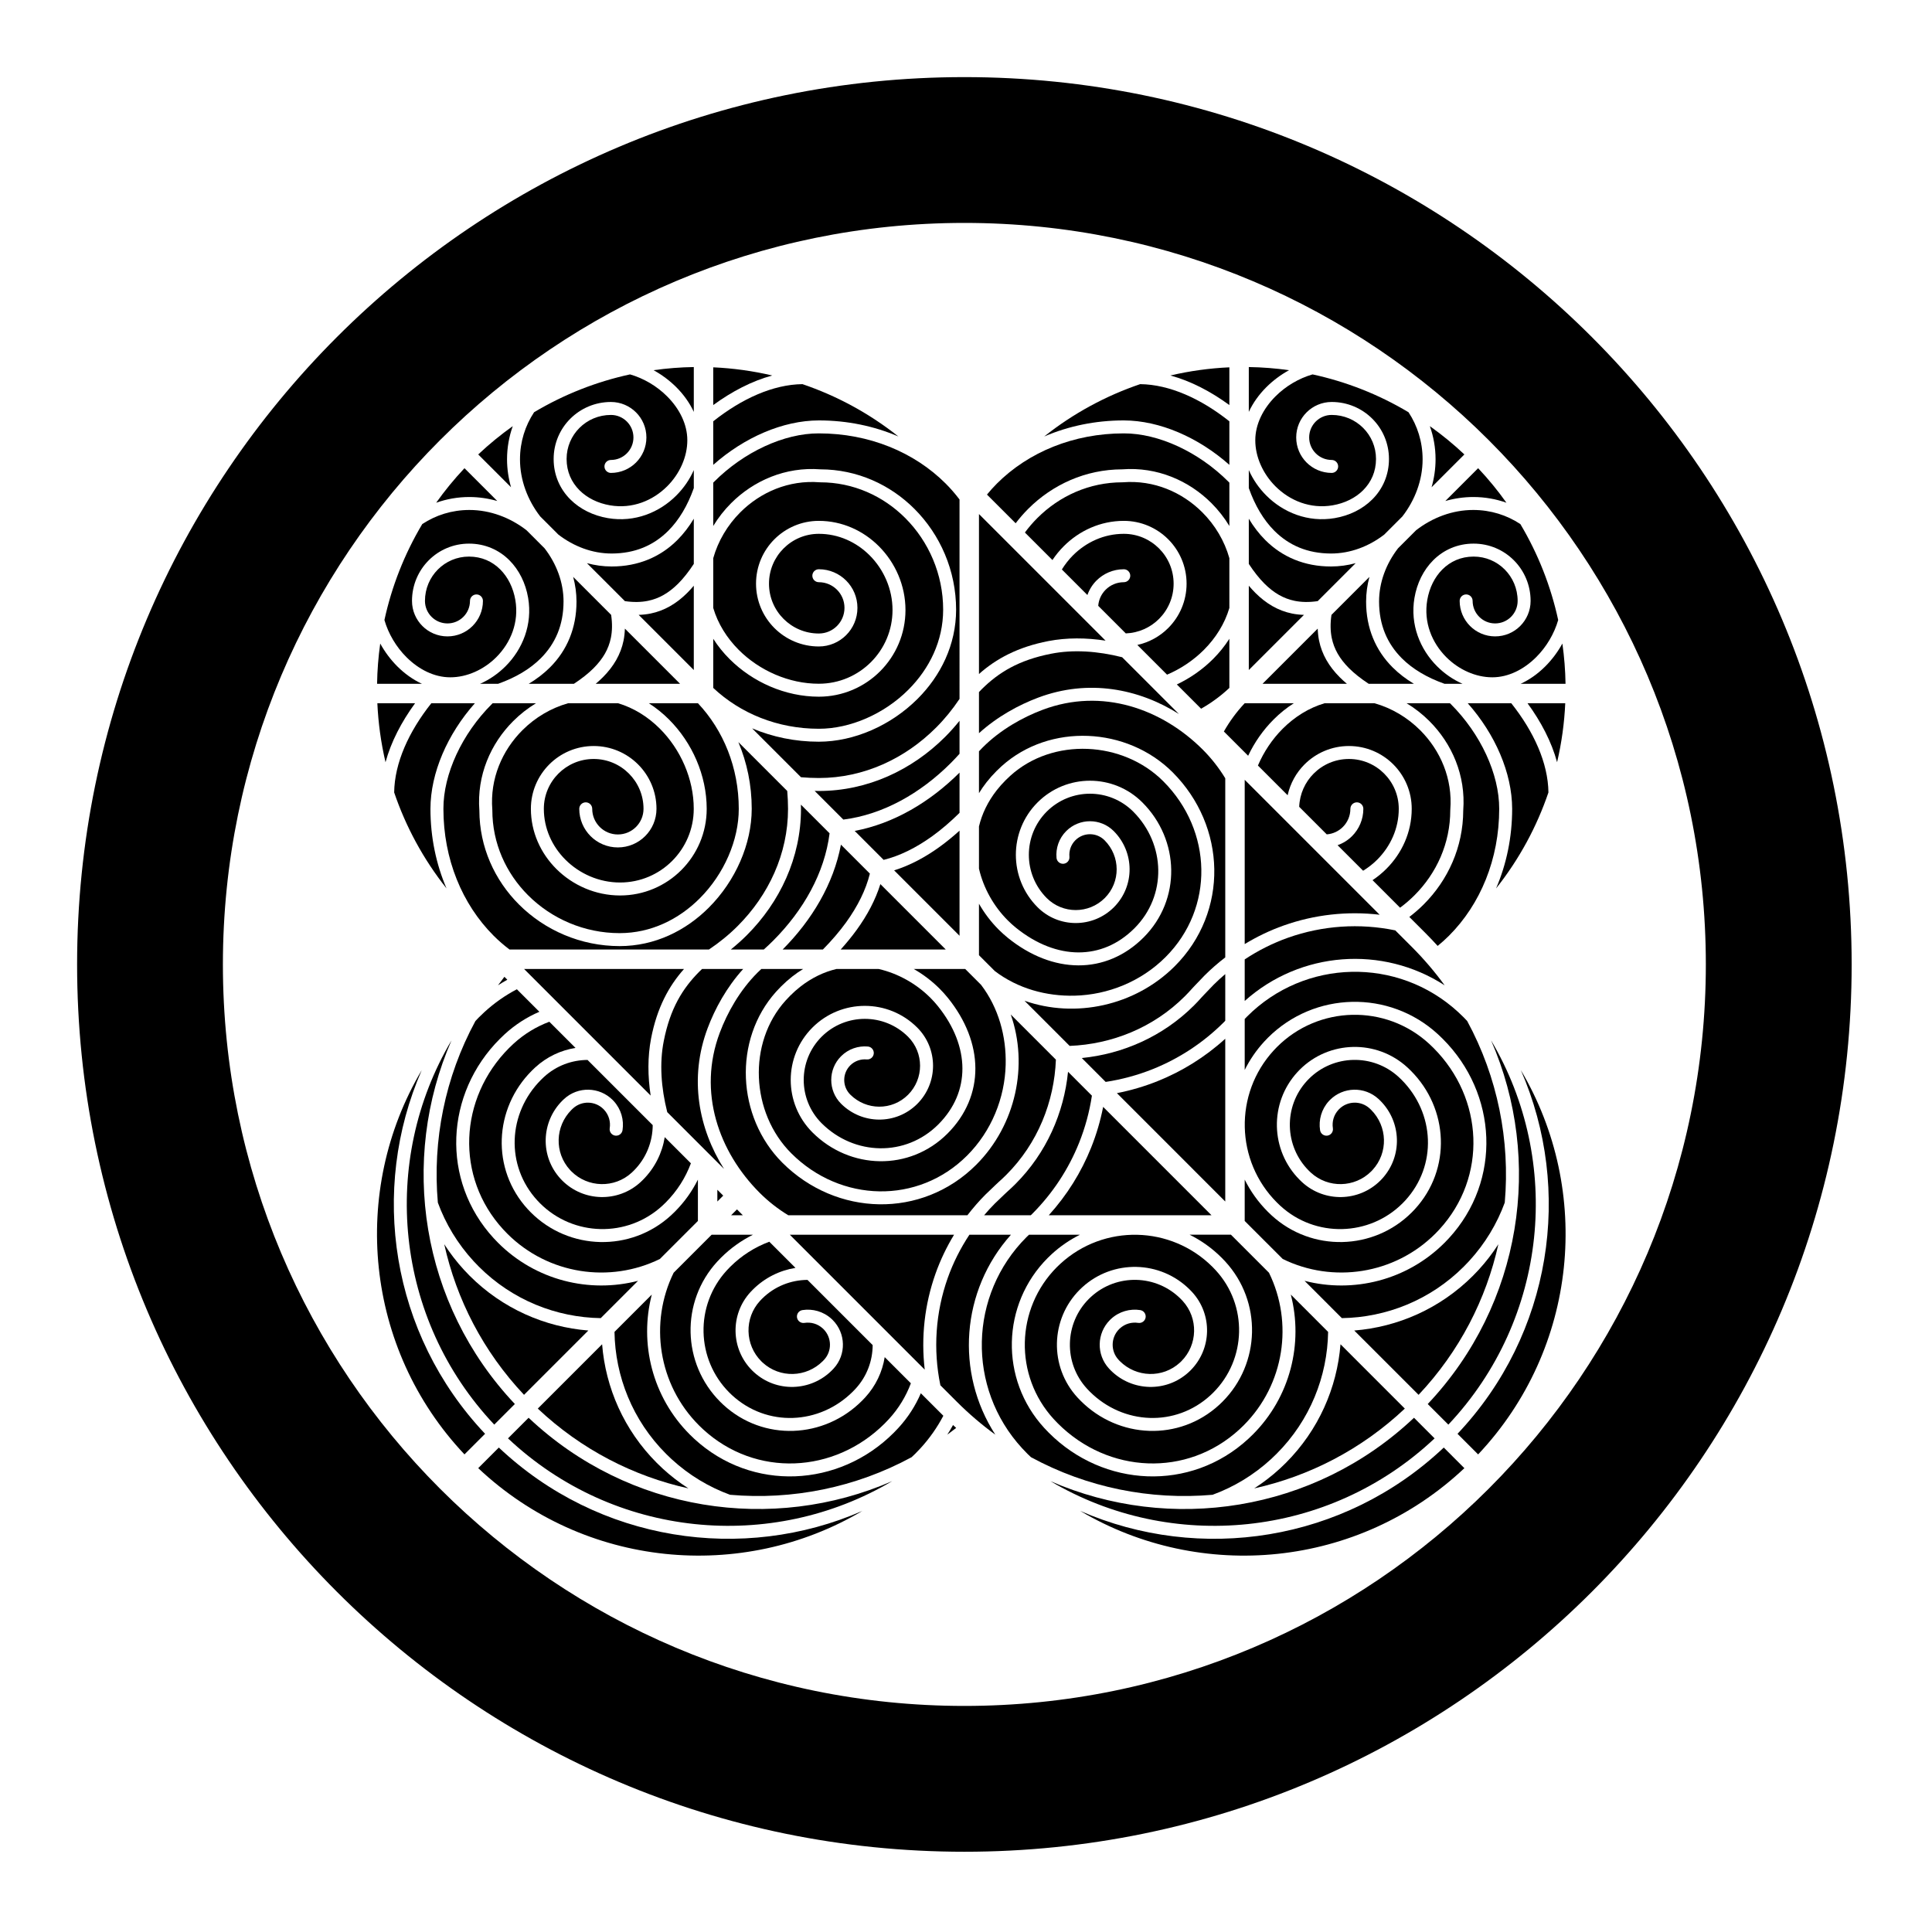 <?xml version="1.0" encoding="UTF-8" standalone="no"?>
<!-- Created with Inkscape (http://www.inkscape.org/) -->

<svg
   version="1.1"
   id="svg163"
   width="795.035"
   height="793.701"
   viewBox="0 0 795.035 793.701"
   sodipodi:docname="asano-takanoha.svg"
   inkscape:version="1.2 (dc2aeda, 2022-05-15)"
   xmlns:inkscape="http://www.inkscape.org/namespaces/inkscape"
   xmlns:sodipodi="http://sodipodi.sourceforge.net/DTD/sodipodi-0.dtd"
   xmlns="http://www.w3.org/2000/svg"
   xmlns:svg="http://www.w3.org/2000/svg">
  <defs
     id="defs95" />
  <sodipodi:namedview
     id="namedview165"
     pagecolor="#ffffff"
     bordercolor="#000000"
     borderopacity="0.25"
     inkscape:showpageshadow="2"
     inkscape:pageopacity="0.0"
     inkscape:pagecheckerboard="0"
     inkscape:deskcolor="#d1d1d1"
     showgrid="false"
     inkscape:zoom="0.29734106"
     inkscape:cx="-827.33276"
     inkscape:cy="396.85067"
     inkscape:window-width="1419"
     inkscape:window-height="456"
     inkscape:window-x="0"
     inkscape:window-y="25"
     inkscape:window-maximized="0"
     inkscape:current-layer="svg163">
    <inkscape:page
       x="0"
       y="0"
       id="page169"
       width="795.035"
       height="793.701" />
  </sodipodi:namedview>
  <path
     d="M 396.847,701.972 C 228.333,701.972 91.724,565.363 91.724,396.85 91.724,228.335 228.333,91.727 396.847,91.727 c 168.514,0 305.122,136.608 305.122,305.123 0,168.513 -136.608,305.122 -305.122,305.122 M 396.85,31.731 c -201.65,0 -365.122,163.47 -365.122,365.123 0,201.649 163.472,365.121 365.122,365.121 201.65,0 365.121,-163.472 365.121,-365.121 C 761.971,195.201 598.5,31.731 396.85,31.731"
     style="fill:#000000;fill-opacity:1;fill-rule:nonzero;stroke:none"
     id="path283" />
  <path
     d="m 248.101,278.665 c -0.019,0.016 -0.035,0.033 -0.054,0.052 -0.902,0.903 -1.87,1.784 -2.9,2.653 h 34.699 l -22.699,-22.697 c -0.054,1.683 -0.226,3.325 -0.553,4.924 -1.144,5.615 -4.037,10.611 -8.493,15.068"
     style="fill:#000000;fill-opacity:1;fill-rule:nonzero;stroke:none"
     id="path287" />
  <path
     d="m 231.902,247.536 c 0.004,-7.94 -2.928,-15.591 -7.801,-21.91 l -7.455,-7.454 c -6.683,-5.175 -14.945,-8.33 -23.501,-8.324 -7.213,0.002 -13.823,2.138 -19.377,5.8 -7.398,12.402 -12.588,25.75 -15.574,39.485 1.615,5.625 4.835,11.072 9.051,15.272 5.093,5.095 11.503,8.309 18.044,8.3 6.831,0.011 13.812,-3.139 18.962,-8.297 5.927,-5.946 9.374,-14.344 7.824,-23.495 -0.857,-5.044 -3.068,-9.447 -6.213,-12.589 -3.333,-3.314 -7.644,-5.283 -12.868,-5.296 -5.02,0.002 -9.502,2.013 -12.776,5.282 -3.305,3.31 -5.342,7.876 -5.342,12.96 0.002,2.57 1.038,4.87 2.722,6.559 1.678,1.675 3.975,2.7 6.543,2.704 2.563,-0.001 4.86,-1.032 6.543,-2.711 1.681,-1.685 2.716,-3.986 2.72,-6.554 -0.002,-1.475 1.193,-2.664 2.666,-2.664 1.471,0 2.664,1.193 2.664,2.666 -0.001,4.023 -1.641,7.69 -4.278,10.324 -2.634,2.636 -6.298,4.275 -10.315,4.272 -4.019,0.003 -7.684,-1.63 -10.315,-4.265 -2.638,-2.636 -4.285,-6.305 -4.282,-10.331 -0.004,-6.526 2.63,-12.462 6.902,-16.732 4.22,-4.226 10.083,-6.846 16.548,-6.844 6.622,-0.013 12.415,2.616 16.637,6.86 4.019,4.02 6.676,9.443 7.702,15.464 1.878,11.042 -2.339,21.207 -9.31,28.16 -3.033,3.03 -6.596,5.488 -10.458,7.194 h 7.417 c 7.195,-2.551 13.14,-6.082 17.567,-10.512 5.992,-6.022 9.33,-13.63 9.353,-23.324"
     style="fill:#000000;fill-opacity:1;fill-rule:nonzero;stroke:none"
     id="path291" />
  <path
     d="m 204.635,206.16 -13.501,-13.5 c -4.261,4.522 -8.138,9.273 -11.644,14.209 4.258,-1.519 8.846,-2.355 13.655,-2.352 3.941,0.003 7.796,0.584 11.49,1.643"
     style="fill:#000000;fill-opacity:1;fill-rule:nonzero;stroke:none"
     id="path295" />
  <path
     d="m 156.466,264.812 c -0.773,5.49 -1.21,11.024 -1.294,16.56 h 18.45 c -3.746,-1.738 -7.18,-4.227 -10.15,-7.195 -2.746,-2.756 -5.119,-5.936 -7.006,-9.365"
     style="fill:#000000;fill-opacity:1;fill-rule:nonzero;stroke:none"
     id="path299" />
  <path
     d="m 251.369,262.528 c 0.588,-2.862 0.636,-6 0.122,-9.51 l -15.625,-15.625 c 0.885,3.271 1.367,6.671 1.369,10.144 0.019,10.925 -3.942,20.121 -10.856,27.035 l -0.06,0.06 c -2.546,2.544 -5.481,4.786 -8.74,6.74 h 18.599 c 3.221,-2.123 5.932,-4.256 8.099,-6.426 3.912,-3.925 6.154,-7.894 7.092,-12.418"
     style="fill:#000000;fill-opacity:1;fill-rule:nonzero;stroke:none"
     id="path303" />
  <path
     d="m 324.281,332.819 c -0.002,-2.474 -0.123,-4.92 -0.326,-7.339 l -20.112,-20.112 c 3.547,8.393 5.5,17.682 5.499,27.453 -0.023,14.536 -6.668,29.642 -17.647,40.645 -9.422,9.433 -22.172,15.847 -36.702,15.845 -16.04,-0.001 -30.848,-6.54 -41.454,-17.145 -9.97,-9.965 -16.249,-23.583 -16.275,-38.708 -1.098,-14.366 4.647,-27.465 13.921,-36.728 2.825,-2.826 5.986,-5.298 9.39,-7.36 h -17.836 c -0.11,0.11 -0.226,0.219 -0.336,0.328 -12.317,12.288 -19.973,28.831 -19.937,43.123 0,20.68 7.719,39.27 20.672,52.224 2.044,2.041 4.231,3.929 6.531,5.674 l 82.056,0.002 c 4.253,-2.846 8.23,-6.072 11.822,-9.666 12.711,-12.714 20.731,-29.661 20.734,-48.236"
     style="fill:#000000;fill-opacity:1;fill-rule:nonzero;stroke:none"
     id="path307" />
  <path
     d="m 155.286,289.372 c 0.367,8.158 1.491,16.288 3.36,24.278 2.263,-8.377 6.567,-16.602 12.164,-24.278 z"
     style="fill:#000000;fill-opacity:1;fill-rule:nonzero;stroke:none"
     id="path311" />
  <path
     d="m 341.379,342.906 -11.805,-11.805 c 0.008,0.574 0.04,1.144 0.04,1.721 -0.003,20.135 -8.703,38.413 -22.281,51.992 l -0.014,0.013 c -2.08,2.08 -4.292,4.04 -6.59,5.894 h 13.577 c 1.305,-1.176 2.587,-2.371 3.821,-3.608 12.528,-12.539 21.201,-27.919 23.252,-44.207"
     style="fill:#000000;fill-opacity:1;fill-rule:nonzero;stroke:none"
     id="path315" />
  <path
     d="m 290.815,332.821 c 0,9.841 -4.004,18.773 -10.454,25.221 -6.442,6.445 -15.372,10.437 -25.202,10.435 -10.121,-0.002 -19.508,-4.207 -26.26,-10.956 -6.378,-6.374 -10.434,-15.088 -10.434,-24.7 -0.006,-7.137 2.904,-13.615 7.577,-18.284 4.668,-4.672 11.144,-7.56 18.265,-7.56 7.122,0 13.598,2.893 18.266,7.564 4.673,4.671 7.576,11.147 7.577,18.28 -0.001,4.378 -1.785,8.366 -4.656,11.234 -2.868,2.871 -6.855,4.654 -11.232,4.654 -4.38,0.005 -8.368,-1.779 -11.235,-4.648 -2.872,-2.871 -4.658,-6.86 -4.654,-11.243 0.001,-1.471 1.192,-2.663 2.665,-2.664 1.472,0 2.667,1.195 2.667,2.667 0,2.922 1.177,5.545 3.093,7.466 1.919,1.914 4.537,3.087 7.461,3.088 2.922,-0.001 5.546,-1.177 7.464,-3.09 1.914,-1.92 3.091,-4.543 3.092,-7.464 0,-5.675 -2.294,-10.787 -6.013,-14.508 -3.717,-3.713 -8.828,-6 -14.496,-6.003 -5.667,0.003 -10.776,2.286 -14.492,5.998 -3.721,3.725 -6.016,8.835 -6.017,14.511 0.001,8.092 3.402,15.452 8.874,20.93 5.791,5.79 13.864,9.4 22.487,9.394 8.379,-0.001 15.94,-3.385 21.432,-8.872 5.496,-5.5 8.889,-13.065 8.893,-21.453 0.011,-12.253 -5.393,-24.434 -13.942,-32.97 -4.898,-4.895 -10.782,-8.571 -17.235,-10.479 l -20.487,0.001 c -7.058,1.978 -13.604,5.867 -18.865,11.128 -8.311,8.322 -13.368,19.935 -12.365,32.648 l 0.006,0.093 0.003,0.115 c 0.001,13.675 5.64,25.961 14.713,35.04 9.631,9.629 23.104,15.588 37.68,15.583 12.924,-0.002 24.318,-5.678 32.932,-14.283 10.031,-10.009 16.104,-23.985 16.087,-36.873 -0.003,-16.985 -6.327,-32.303 -16.808,-43.451 h -20.219 c 3.006,1.915 5.798,4.174 8.327,6.707 9.516,9.527 15.493,22.927 15.505,36.744"
     style="fill:#000000;fill-opacity:1;fill-rule:nonzero;stroke:none"
     id="path319" />
  <path
     d="m 357.963,359.489 -11.912,-11.914 c -3.029,16.099 -11.905,31.012 -23.997,43.146 h 16.562 c 3.6,-3.642 6.838,-7.402 9.607,-11.234 4.745,-6.605 8.095,-13.32 9.74,-19.998"
     style="fill:#000000;fill-opacity:1;fill-rule:nonzero;stroke:none"
     id="path323" />
  <path
     d="m 345.939,390.721 h 43.255 l -26.912,-26.913 c -2.025,6.461 -5.376,12.797 -9.736,18.804 -1.997,2.761 -4.221,5.465 -6.607,8.109"
     style="fill:#000000;fill-opacity:1;fill-rule:nonzero;stroke:none"
     id="path327" />
  <path
     d="m 195.42,289.372 h -17.922 c -9.269,11.661 -15.149,24.584 -15.292,36.712 4.764,14.017 11.942,27.394 21.539,39.482 -4.273,-9.952 -6.612,-21.056 -6.612,-32.744 0.027,-14.792 7.003,-30.732 18.287,-43.45"
     style="fill:#000000;fill-opacity:1;fill-rule:nonzero;stroke:none"
     id="path331" />
  <path
     d="m 408.263,488.939 c 0.767,-0.691 1.588,-1.579 2.617,-2.487 1.106,-0.974 2.174,-1.977 3.202,-3.005 13.017,-13.005 19.758,-30.193 20.43,-47.409 l -18.581,-18.58 c 7.321,20.809 2.161,45.434 -14.205,61.828 -11.136,11.142 -25.571,16.51 -39.959,16.268 -14.388,-0.232 -28.76,-6.055 -39.869,-17.167 -18.715,-18.776 -20.308,-50.497 -2.531,-70.308 0.659,-0.733 1.33,-1.437 2.004,-2.113 1.506,-1.505 3.055,-2.876 4.63,-4.115 1.473,-1.162 2.98,-2.193 4.506,-3.128 h -17.216 c -0.534,0.492 -1.06,0.998 -1.57,1.508 -7.339,7.326 -12.454,16.531 -15.522,24.708 -9.224,24.522 -0.341,49.099 16.36,65.841 3.627,3.626 7.602,6.714 11.826,9.292 h 73.705 c 2.284,-2.966 4.756,-5.828 7.466,-8.54 0.878,-0.877 1.774,-1.736 2.707,-2.593"
     style="fill:#000000;fill-opacity:1;fill-rule:nonzero;stroke:none"
     id="path335" />
  <path
     d="m 431.569,500.071 h 66.975 l -44.592,-44.593 c -1.115,5.706 -2.766,11.331 -4.956,16.788 -4.006,9.991 -9.819,19.425 -17.427,27.805"
     style="fill:#000000;fill-opacity:1;fill-rule:nonzero;stroke:none"
     id="path339" />
  <path
     d="m 444.047,470.28 c 2.523,-6.286 4.277,-12.806 5.285,-19.421 l -9.825,-9.826 c -1.688,16.849 -8.836,33.354 -21.655,46.185 -1.109,1.109 -2.257,2.188 -3.444,3.237 -0.769,0.669 -1.572,1.533 -2.549,2.424 -0.865,0.795 -1.711,1.601 -2.532,2.425 -1.539,1.539 -2.976,3.14 -4.368,4.768 h 19.204 c 0.168,-0.166 0.347,-0.32 0.513,-0.486 8.646,-8.647 15.092,-18.639 19.371,-29.306"
     style="fill:#000000;fill-opacity:1;fill-rule:nonzero;stroke:none"
     id="path343" />
  <path
     d="m 267.919,427.327 c 2.438,-12.612 7.276,-21.536 13.563,-28.604 l -65.82,-0.002 52.091,52.093 c -1.224,-7.992 -1.274,-15.948 0.166,-23.487"
     style="fill:#000000;fill-opacity:1;fill-rule:nonzero;stroke:none"
     id="path347" />
  <path
     d="m 390.067,410.619 c 7.376,9.14 11.267,19.18 11.307,28.972 0.054,9.78 -3.818,19.228 -11.498,26.888 -7.73,7.736 -17.796,11.5 -27.812,11.353 -10.021,-0.137 -20.029,-4.158 -27.74,-11.872 -11.91,-11.911 -11.907,-31.215 -0.001,-43.127 11.911,-11.907 31.216,-11.908 43.129,0 8.675,8.68 8.675,22.742 -0.001,31.42 -8.699,8.666 -22.661,8.561 -31.337,-0.082 -5.398,-5.401 -5.396,-14.148 0.001,-19.546 3.015,-3.016 7.097,-4.352 11.033,-3.99 l 0.002,-0.002 c 1.465,0.137 2.546,1.434 2.412,2.898 -0.135,1.471 -1.432,2.55 -2.899,2.414 -2.433,-0.216 -4.917,0.592 -6.779,2.45 -3.304,3.32 -3.306,8.683 0,12.006 6.615,6.604 17.211,6.666 23.795,0.08 6.581,-6.604 6.583,-17.271 0,-23.875 -9.845,-9.809 -25.743,-9.807 -35.584,0 -9.809,9.841 -9.809,25.74 0,35.586 13.477,13.438 34.625,13.888 48.011,0.515 6.761,-6.782 9.958,-14.724 9.937,-23.098 -0.036,-8.37 -3.364,-17.258 -10.127,-25.638 -0.942,-1.172 -1.956,-2.297 -3.034,-3.373 -5.715,-5.724 -13.23,-10.02 -21.312,-11.875 h -17.367 c -5.081,1.214 -10.115,3.566 -14.904,7.32 -1.406,1.103 -2.797,2.336 -4.154,3.696 -0.611,0.612 -1.218,1.247 -1.815,1.908 -15.797,17.431 -14.411,46.282 2.34,62.969 20.298,20.255 52.094,21.071 72.284,0.899 10.113,-10.107 15.54,-23.756 15.889,-37.39 0.295,-11.648 -2.915,-23.418 -10.12,-32.875 l -6.525,-6.527 h -21.186 c 3.916,2.235 7.511,4.975 10.64,8.102 1.21,1.209 2.35,2.477 3.415,3.794"
     style="fill:#000000;fill-opacity:1;fill-rule:nonzero;stroke:none"
     id="path351" />
  <path
     d="m 291.207,423.061 c 2.992,-7.948 7.76,-16.763 14.626,-24.342 l -16.915,0.003 c -0.385,0.365 -0.776,0.729 -1.151,1.104 -6.872,6.904 -11.992,15.177 -14.614,28.521 -1.82,9.118 -1.115,19.222 1.426,29.295 L 297.939,481 C 287.49,464.443 283.43,443.751 291.207,423.061"
     style="fill:#000000;fill-opacity:1;fill-rule:nonzero;stroke:none"
     id="path355" />
  <path
     d="m 526.671,604.327 c -3.335,3.062 -6.871,5.757 -10.547,8.128 22.544,-4.995 44.039,-15.938 61.969,-32.833 l -26.465,-26.467 c -1.427,17.869 -8.985,35.297 -22.533,48.849 -0.788,0.787 -1.596,1.56 -2.424,2.323"
     style="fill:#000000;fill-opacity:1;fill-rule:nonzero;stroke:none"
     id="path359" />
  <path
     d="m 504.236,519.131 c 15.173,16.524 14.511,41.969 -1.203,57.685 -0.422,0.419 -0.854,0.836 -1.296,1.244 -16.514,15.175 -41.446,13.983 -57.063,-1.672 -0.442,-0.44 -0.875,-0.893 -1.298,-1.35 -11.661,-12.696 -11.15,-32.248 0.924,-44.323 0.327,-0.329 0.66,-0.647 0.996,-0.956 12.695,-11.659 32.245,-11.152 44.323,0.927 0.322,0.32 0.641,0.653 0.956,0.994 8.473,9.235 8.106,23.448 -0.675,32.235 -0.232,0.232 -0.472,0.464 -0.724,0.692 -9.233,8.483 -23.374,8.021 -32.133,-0.744 -0.244,-0.245 -0.476,-0.492 -0.7,-0.735 -5.257,-5.724 -5.029,-14.53 0.415,-19.976 0.152,-0.154 0.301,-0.297 0.448,-0.43 3.361,-3.088 7.814,-4.288 11.997,-3.632 1.454,0.226 2.449,1.59 2.224,3.046 -0.228,1.456 -1.592,2.448 -3.048,2.224 -2.653,-0.409 -5.437,0.336 -7.572,2.298 -0.101,0.09 -0.195,0.178 -0.279,0.265 -3.428,3.424 -3.578,8.992 -0.257,12.596 0.184,0.203 0.364,0.391 0.544,0.571 6.778,6.773 17.645,7.122 24.754,0.59 0.191,-0.177 0.378,-0.356 0.56,-0.538 6.766,-6.763 7.058,-17.74 0.52,-24.852 -0.264,-0.284 -0.529,-0.56 -0.802,-0.834 -10.056,-10.06 -26.368,-10.486 -36.941,-0.77 -0.288,0.265 -0.567,0.53 -0.834,0.8 -10.06,10.054 -10.489,26.364 -0.765,36.945 0.372,0.405 0.752,0.801 1.137,1.187 13.742,13.708 35.311,14.704 49.684,1.516 0.387,-0.36 0.764,-0.719 1.135,-1.088 13.696,-13.696 14.278,-35.902 1.046,-50.306 -0.44,-0.481 -0.893,-0.95 -1.352,-1.414 -17.049,-17.05 -44.682,-17.771 -62.602,-1.299 -0.483,0.44 -0.955,0.891 -1.413,1.347 -17.047,17.049 -17.774,44.678 -1.299,62.606 0.567,0.615 1.141,1.216 1.728,1.802 20.671,20.627 53.032,22.258 74.68,2.385 0.584,-0.533 1.152,-1.08 1.706,-1.635 16.856,-16.852 20.52,-42.253 10.432,-62.817 l -15.644,-15.644 h -17.008 c 4.768,2.375 9.235,5.532 13.19,9.484 0.51,0.511 1.014,1.037 1.509,1.576"
     style="fill:#000000;fill-opacity:1;fill-rule:nonzero;stroke:none"
     id="path363" />
  <path
     d="m 384.98,524.084 c 1.964,-5.533 4.524,-10.896 7.626,-16.013 h -67.595 l 55.524,55.524 c -1.56,-13.279 -0.064,-26.823 4.445,-39.511"
     style="fill:#000000;fill-opacity:1;fill-rule:nonzero;stroke:none"
     id="path367" />
  <path
     d="m 416.02,508.071 h -17.096 c -3.721,5.623 -6.713,11.593 -8.917,17.797 -5.036,14.184 -6.071,29.498 -3.027,44.172 l 6.796,6.796 c 4.99,4.987 10.278,9.487 15.807,13.511 -16.521,-25.544 -14.112,-59.312 6.437,-82.276"
     style="fill:#000000;fill-opacity:1;fill-rule:nonzero;stroke:none"
     id="path371" />
  <path
     d="m 420.616,595.947 c 0.712,0.776 1.438,1.533 2.175,2.273 0.483,0.481 0.983,0.937 1.475,1.404 23.118,12.547 49.181,17.7 74.719,15.463 8.659,-3.167 16.856,-8.052 24.078,-14.684 0.769,-0.711 1.522,-1.435 2.258,-2.172 13.798,-13.795 20.926,-31.912 21.211,-50.172 l -15.353,-15.355 c 5.185,20.024 -0.147,42.098 -15.651,57.6 -0.607,0.607 -1.228,1.206 -1.868,1.791 -23.791,21.868 -59.54,20.021 -82.062,-2.541 -0.64,-0.64 -1.266,-1.298 -1.883,-1.967 -18.411,-20.044 -17.608,-50.916 1.459,-69.981 0.51,-0.514 1.034,-1.016 1.574,-1.508 3.582,-3.291 7.515,-5.956 11.663,-8.026 h -20.967 c -0.344,0.331 -0.697,0.656 -1.03,0.99 -23.704,23.702 -24.706,61.95 -1.798,86.885"
     style="fill:#000000;fill-opacity:1;fill-rule:nonzero;stroke:none"
     id="path375" />
  <path
     d="m 282.799,243.966 c 0.019,-0.017 0.035,-0.034 0.054,-0.053 0.902,-0.901 1.785,-1.869 2.652,-2.901 V 275.71 L 262.81,253.014 c 1.683,-0.054 3.325,-0.226 4.924,-0.554 5.615,-1.143 10.609,-4.036 15.065,-8.494"
     style="fill:#000000;fill-opacity:1;fill-rule:nonzero;stroke:none"
     id="path379" />
  <path
     d="m 251.67,227.766 c -7.941,0.004 -15.591,-2.929 -21.909,-7.802 l -7.456,-7.455 c -5.172,-6.681 -8.328,-14.943 -8.322,-23.5 0.003,-7.213 2.136,-13.821 5.799,-19.378 12.403,-7.395 25.751,-12.586 39.485,-15.572 5.626,1.614 11.074,4.833 15.272,9.05 5.096,5.094 8.31,11.504 8.299,18.046 0.013,6.83 -3.139,13.811 -8.297,18.961 -5.944,5.926 -14.343,9.372 -23.494,7.822 -5.042,-0.857 -9.446,-3.065 -12.589,-6.213 -3.313,-3.332 -5.284,-7.641 -5.297,-12.865 0.002,-5.02 2.013,-9.504 5.284,-12.776 3.309,-3.307 7.876,-5.344 12.958,-5.344 2.571,0.003 4.871,1.037 6.56,2.721 1.675,1.679 2.7,3.976 2.704,6.544 -0.001,2.564 -1.032,4.86 -2.712,6.543 -1.685,1.683 -3.985,2.716 -6.553,2.719 -1.473,0 -2.664,1.194 -2.665,2.669 0,1.469 1.194,2.664 2.668,2.664 4.022,-0.003 7.689,-1.643 10.324,-4.279 2.636,-2.636 4.273,-6.298 4.27,-10.317 0.004,-4.019 -1.63,-7.683 -4.265,-10.313 -2.633,-2.638 -6.303,-4.284 -10.329,-4.283 -6.526,-0.003 -12.463,2.631 -16.734,6.903 -4.224,4.218 -6.845,10.084 -6.841,16.549 -0.016,6.62 2.615,12.414 6.857,16.636 4.022,4.018 9.443,6.676 15.466,7.702 11.042,1.878 21.206,-2.34 28.16,-9.31 3.028,-3.034 5.486,-6.595 7.192,-10.459 v 7.419 c -2.55,7.192 -6.082,13.138 -10.511,17.565 -6.023,5.992 -13.628,9.329 -23.324,9.353"
     style="fill:#000000;fill-opacity:1;fill-rule:nonzero;stroke:none"
     id="path383" />
  <path
     d="m 210.297,200.501 -13.503,-13.502 c 4.524,-4.263 9.275,-8.139 14.211,-11.644 -1.519,4.258 -2.355,8.846 -2.354,13.654 0.003,3.942 0.586,7.797 1.646,11.492"
     style="fill:#000000;fill-opacity:1;fill-rule:nonzero;stroke:none"
     id="path387" />
  <path
     d="m 268.945,152.331 c 5.492,-0.772 11.024,-1.211 16.56,-1.295 v 18.452 c -1.738,-3.747 -4.224,-7.183 -7.194,-10.151 -2.757,-2.746 -5.937,-5.12 -9.366,-7.006"
     style="fill:#000000;fill-opacity:1;fill-rule:nonzero;stroke:none"
     id="path391" />
  <path
     d="m 266.662,247.234 c -2.863,0.587 -6.001,0.638 -9.509,0.124 l -15.626,-15.625 c 3.272,0.885 6.67,1.367 10.144,1.368 10.926,0.02 20.123,-3.941 27.036,-10.856 0.019,-0.02 0.039,-0.039 0.058,-0.059 2.545,-2.546 4.786,-5.481 6.74,-8.74 v 18.599 c -2.122,3.221 -4.254,5.931 -6.424,8.097 -3.926,3.912 -7.896,6.156 -12.419,7.092"
     style="fill:#000000;fill-opacity:1;fill-rule:nonzero;stroke:none"
     id="path395" />
  <path
     d="m 336.955,320.145 c -2.476,-0.001 -4.92,-0.121 -7.34,-0.325 l -20.11,-20.111 c 8.392,3.544 17.681,5.5 27.45,5.497 14.536,-0.021 29.644,-6.666 40.645,-17.645 9.434,-9.423 15.848,-22.173 15.847,-36.704 -0.001,-16.04 -6.54,-30.848 -17.145,-41.453 -9.967,-9.971 -23.584,-16.249 -38.708,-16.276 -14.367,-1.097 -27.464,4.648 -36.729,13.922 -2.826,2.826 -5.298,5.987 -7.36,9.391 v -17.836 c 0.11,-0.112 0.22,-0.227 0.329,-0.336 12.288,-12.318 28.829,-19.974 43.121,-19.938 20.681,0 39.272,7.72 52.224,20.67 2.044,2.045 3.929,4.233 5.676,6.532 l 0.001,82.056 c -2.844,4.255 -6.073,8.232 -9.666,11.823 -12.714,12.71 -29.66,20.732 -48.235,20.733"
     style="fill:#000000;fill-opacity:1;fill-rule:nonzero;stroke:none"
     id="path399" />
  <path
     d="m 293.505,151.151 c 8.158,0.365 16.289,1.49 24.278,3.358 -8.376,2.266 -16.601,6.568 -24.278,12.167 z"
     style="fill:#000000;fill-opacity:1;fill-rule:nonzero;stroke:none"
     id="path403" />
  <path
     d="M 347.04,337.246 335.234,325.44 c 0.574,0.009 1.145,0.04 1.722,0.041 20.134,-0.003 38.414,-8.704 51.992,-22.281 l 0.014,-0.015 c 2.081,-2.081 4.04,-4.292 5.893,-6.589 v 13.576 c -1.176,1.305 -2.372,2.585 -3.608,3.821 -12.54,12.529 -27.92,21.201 -44.207,23.253"
     style="fill:#000000;fill-opacity:1;fill-rule:nonzero;stroke:none"
     id="path407" />
  <path
     d="m 336.956,286.681 c 9.84,0 18.774,-4.003 25.222,-10.455 6.444,-6.441 10.436,-15.372 10.434,-25.201 -0.001,-10.12 -4.206,-19.508 -10.956,-26.261 -6.373,-6.378 -15.089,-10.434 -24.701,-10.434 -7.136,-0.006 -13.614,2.906 -18.284,7.578 -4.672,4.669 -7.558,11.144 -7.558,18.265 0,7.12 2.892,13.599 7.564,18.265 4.669,4.675 11.146,7.576 18.279,7.579 4.379,-0.003 8.368,-1.787 11.236,-4.656 2.87,-2.868 4.654,-6.856 4.651,-11.232 0.005,-4.381 -1.779,-8.369 -4.648,-11.237 -2.869,-2.871 -6.86,-4.658 -11.241,-4.654 -1.471,0.003 -2.663,1.192 -2.666,2.664 0.003,1.474 1.196,2.667 2.668,2.668 2.923,0.002 5.546,1.178 7.467,3.095 1.913,1.917 3.087,4.537 3.089,7.461 -0.002,2.922 -1.18,5.544 -3.093,7.463 -1.919,1.915 -4.541,3.091 -7.464,3.092 -5.673,0 -10.785,-2.295 -14.508,-6.013 -3.713,-3.716 -6,-8.828 -6.001,-14.496 0.001,-5.666 2.285,-10.778 5.997,-14.492 3.726,-3.723 8.838,-6.018 14.512,-6.018 8.091,0 15.453,3.403 20.929,8.876 5.792,5.79 9.399,13.863 9.396,22.484 -0.002,8.38 -3.386,15.943 -8.874,21.432 -5.5,5.498 -13.063,8.891 -21.451,8.894 -12.254,0.012 -24.436,-5.394 -32.973,-13.94 -4.893,-4.899 -8.568,-10.784 -10.477,-17.236 v -20.487 c 1.978,-7.059 5.868,-13.605 11.13,-18.865 8.32,-8.311 19.932,-13.368 32.647,-12.366 l 0.092,0.007 0.114,0.003 c 13.675,0.001 25.962,5.638 35.042,14.713 9.63,9.632 15.586,23.105 15.584,37.68 -0.003,12.924 -5.68,24.319 -14.284,32.932 -10.008,10.032 -23.987,16.103 -36.875,16.087 -16.984,-0.003 -32.3,-6.326 -43.45,-16.808 v -20.219 c 1.916,3.004 4.174,5.799 6.708,8.327 9.526,9.516 22.925,15.493 36.743,15.505"
     style="fill:#000000;fill-opacity:1;fill-rule:nonzero;stroke:none"
     id="path411" />
  <path
     d="m 363.624,353.829 -11.912,-11.914 c 16.098,-3.029 31.011,-11.906 43.144,-23.995 v 16.562 c -3.641,3.599 -7.401,6.836 -11.233,9.605 -6.605,4.747 -13.32,8.096 -19.999,9.742"
     style="fill:#000000;fill-opacity:1;fill-rule:nonzero;stroke:none"
     id="path415" />
  <path
     d="m 394.856,341.806 v 43.255 l -26.914,-26.914 c 6.464,-2.025 12.797,-5.376 18.805,-9.737 2.76,-1.996 5.465,-4.22 8.109,-6.604"
     style="fill:#000000;fill-opacity:1;fill-rule:nonzero;stroke:none"
     id="path419" />
  <path
     d="m 293.504,191.284 v -17.92 c 11.662,-9.269 24.584,-15.152 36.714,-15.293 14.018,4.764 27.396,11.941 39.482,21.54 -9.952,-4.275 -21.057,-6.614 -32.745,-6.612 -14.789,0.026 -30.732,7.002 -43.451,18.285"
     style="fill:#000000;fill-opacity:1;fill-rule:nonzero;stroke:none"
     id="path423" />
  <path
     d="m 493.075,404.129 c -0.692,0.768 -1.58,1.588 -2.488,2.617 -0.976,1.104 -1.978,2.175 -3.004,3.2 -13.006,13.019 -30.196,19.761 -47.412,20.431 l -18.577,-18.582 c 20.806,7.323 45.431,2.164 61.827,-14.205 11.14,-11.135 16.508,-25.569 16.268,-39.957 -0.234,-14.39 -6.054,-28.762 -17.166,-39.872 -18.777,-18.711 -50.499,-20.304 -70.309,-2.528 -0.735,0.659 -1.439,1.329 -2.112,2.004 -1.506,1.505 -2.879,3.053 -4.118,4.628 -1.16,1.475 -2.192,2.98 -3.128,4.507 v -17.215 c 0.495,-0.533 0.998,-1.063 1.508,-1.572 7.328,-7.337 16.531,-12.452 24.708,-15.519 24.522,-9.224 49.099,-0.342 65.843,16.359 3.626,3.625 6.713,7.601 9.29,11.825 v 73.705 c -2.964,2.283 -5.828,4.756 -8.538,7.468 -0.876,0.875 -1.735,1.771 -2.592,2.706"
     style="fill:#000000;fill-opacity:1;fill-rule:nonzero;stroke:none"
     id="path427" />
  <path
     d="m 504.204,427.434 v 66.976 l -44.592,-44.593 c 5.707,-1.112 11.329,-2.763 16.788,-4.954 9.989,-4.008 19.427,-9.82 27.804,-17.429"
     style="fill:#000000;fill-opacity:1;fill-rule:nonzero;stroke:none"
     id="path431" />
  <path
     d="m 474.412,439.913 c -6.284,2.521 -12.806,4.276 -19.42,5.284 l -9.826,-9.826 c 16.848,-1.688 33.353,-8.833 46.186,-21.653 1.108,-1.111 2.188,-2.259 3.235,-3.445 0.672,-0.77 1.533,-1.571 2.424,-2.548 0.797,-0.867 1.604,-1.711 2.426,-2.531 1.538,-1.539 3.139,-2.979 4.768,-4.369 l -0.001,19.205 c -0.164,0.167 -0.32,0.347 -0.487,0.511 -8.645,8.645 -18.638,15.093 -29.305,19.372"
     style="fill:#000000;fill-opacity:1;fill-rule:nonzero;stroke:none"
     id="path435" />
  <path
     d="m 431.46,263.785 c -12.609,2.437 -21.533,7.276 -28.604,13.561 v -65.82 l 52.091,52.092 c -7.991,-1.224 -15.947,-1.273 -23.487,0.167"
     style="fill:#000000;fill-opacity:1;fill-rule:nonzero;stroke:none"
     id="path439" />
  <path
     d="m 414.754,385.933 c 9.138,7.374 19.177,11.265 28.969,11.306 9.783,0.055 19.231,-3.817 26.888,-11.498 7.738,-7.731 11.5,-17.795 11.353,-27.811 -0.135,-10.024 -4.156,-20.031 -11.869,-27.741 -11.912,-11.911 -31.216,-11.907 -43.128,-0.002 -11.907,11.912 -11.908,31.218 0,43.128 8.677,8.675 22.741,8.675 31.42,0 8.666,-8.697 8.561,-22.661 -0.081,-31.337 -5.402,-5.397 -14.148,-5.397 -19.547,0.001 -3.019,3.014 -4.355,7.096 -3.991,11.034 l -0.001,0.001 c 0.135,1.465 1.435,2.547 2.899,2.412 1.468,-0.133 2.549,-1.431 2.413,-2.899 -0.219,-2.433 0.591,-4.917 2.449,-6.777 3.319,-3.307 8.684,-3.307 12.004,0 6.604,6.613 6.667,17.209 0.083,23.795 -6.604,6.581 -17.273,6.581 -23.877,0 -9.807,-9.847 -9.807,-25.744 0,-35.584 9.844,-9.809 25.742,-9.809 35.586,-0.002 13.437,13.478 13.889,34.627 0.516,48.012 -6.781,6.762 -14.722,9.956 -23.097,9.936 -8.369,-0.034 -17.257,-3.364 -25.64,-10.126 -1.169,-0.942 -2.296,-1.955 -3.372,-3.036 -5.723,-5.714 -10.021,-13.227 -11.876,-21.31 v -17.369 c 1.216,-5.079 3.565,-10.112 7.32,-14.904 1.105,-1.406 2.337,-2.794 3.697,-4.153 0.611,-0.612 1.246,-1.216 1.908,-1.813 17.43,-15.799 46.282,-14.414 62.968,2.338 20.256,20.299 21.073,52.093 0.899,72.284 -10.107,10.115 -23.753,15.543 -37.389,15.892 -11.648,0.291 -23.416,-2.917 -32.874,-10.12 l -6.529,-6.529 v -21.184 c 2.236,3.917 4.977,7.509 8.104,10.641 1.209,1.208 2.475,2.349 3.795,3.415"
     style="fill:#000000;fill-opacity:1;fill-rule:nonzero;stroke:none"
     id="path443" />
  <path
     d="m 427.195,287.074 c -7.945,2.99 -16.763,7.76 -24.339,14.626 v -16.916 c 0.367,-0.386 0.732,-0.775 1.107,-1.15 6.903,-6.872 15.177,-11.992 28.519,-14.617 9.12,-1.817 19.222,-1.113 29.294,1.429 l 23.359,23.36 c -16.558,-10.45 -37.248,-14.51 -57.94,-6.732"
     style="fill:#000000;fill-opacity:1;fill-rule:nonzero;stroke:none"
     id="path447" />
  <path
     d="m 608.461,522.535 c 3.064,-3.333 5.756,-6.869 8.129,-10.547 -4.994,22.547 -15.94,44.042 -32.835,61.971 l -26.467,-26.465 c 17.872,-1.428 35.3,-8.986 48.849,-22.535 0.789,-0.785 1.563,-1.593 2.324,-2.424"
     style="fill:#000000;fill-opacity:1;fill-rule:nonzero;stroke:none"
     id="path451" />
  <path
     d="m 523.265,500.103 c 16.523,15.172 41.971,14.511 57.684,-1.205 0.422,-0.42 0.838,-0.855 1.244,-1.295 15.178,-16.513 13.986,-41.448 -1.67,-57.065 -0.442,-0.44 -0.892,-0.875 -1.351,-1.296 -12.696,-11.66 -32.247,-11.152 -44.324,0.924 -0.327,0.325 -0.644,0.659 -0.953,0.997 -11.659,12.692 -11.152,32.245 0.924,44.32 0.322,0.323 0.653,0.641 0.997,0.959 9.233,8.473 23.448,8.106 32.232,-0.675 0.232,-0.232 0.464,-0.473 0.693,-0.724 8.484,-9.235 8.022,-23.377 -0.744,-32.134 -0.245,-0.246 -0.49,-0.478 -0.733,-0.702 -5.727,-5.257 -14.531,-5.028 -19.979,0.415 -0.153,0.153 -0.297,0.304 -0.428,0.448 -3.09,3.364 -4.289,7.817 -3.633,12 0.225,1.452 1.589,2.448 3.047,2.224 1.454,-0.23 2.449,-1.592 2.224,-3.048 -0.411,-2.656 0.334,-5.44 2.296,-7.572 0.092,-0.101 0.181,-0.196 0.265,-0.281 3.425,-3.428 8.992,-3.579 12.599,-0.256 0.2,0.185 0.39,0.365 0.57,0.545 6.774,6.778 7.12,17.642 0.588,24.752 -0.174,0.193 -0.353,0.38 -0.536,0.562 -6.762,6.766 -17.741,7.058 -24.852,0.519 -0.286,-0.264 -0.562,-0.529 -0.836,-0.803 -10.06,-10.054 -10.486,-26.366 -0.768,-36.942 0.266,-0.287 0.528,-0.565 0.798,-0.833 10.057,-10.06 26.366,-10.487 36.945,-0.766 0.405,0.372 0.801,0.752 1.187,1.138 13.709,13.742 14.706,35.31 1.517,49.685 -0.359,0.388 -0.72,0.765 -1.088,1.136 -13.697,13.694 -35.903,14.276 -50.307,1.044 -0.48,-0.44 -0.949,-0.894 -1.412,-1.352 -17.049,-17.05 -17.77,-44.68 -1.301,-62.601 0.44,-0.484 0.892,-0.956 1.349,-1.412 17.047,-17.05 44.679,-17.776 62.604,-1.299 0.618,0.567 1.218,1.14 1.803,1.727 20.629,20.672 22.258,53.033 2.387,74.681 -0.534,0.584 -1.08,1.149 -1.635,1.706 -16.855,16.854 -42.256,20.518 -62.819,10.43 l -15.642,-15.642 v -17.009 c 2.373,4.768 5.53,9.233 9.484,13.189 0.51,0.511 1.037,1.014 1.574,1.511"
     style="fill:#000000;fill-opacity:1;fill-rule:nonzero;stroke:none"
     id="path455" />
  <path
     d="m 528.219,380.845 c -5.532,1.965 -10.895,4.526 -16.012,7.628 v -67.596 l 55.524,55.524 c -13.282,-1.56 -26.826,-0.064 -39.512,4.444"
     style="fill:#000000;fill-opacity:1;fill-rule:nonzero;stroke:none"
     id="path459" />
  <path
     d="M 512.207,411.884 V 394.79 c 5.62,-3.724 11.592,-6.715 17.797,-8.918 14.184,-5.038 29.495,-6.07 44.171,-3.028 l 6.797,6.798 c 4.987,4.988 9.486,10.278 13.511,15.805 -25.547,-16.521 -59.313,-14.112 -82.276,6.437"
     style="fill:#000000;fill-opacity:1;fill-rule:nonzero;stroke:none"
     id="path463" />
  <path
     d="m 600.081,416.481 c 0.776,0.713 1.533,1.437 2.272,2.177 0.483,0.481 0.939,0.981 1.405,1.473 12.547,23.12 17.7,49.183 15.463,74.721 -3.168,8.659 -8.052,16.855 -14.687,24.076 -0.709,0.771 -1.432,1.524 -2.169,2.26 -13.794,13.798 -31.914,20.926 -50.174,21.21 l -15.354,-15.355 c 20.026,5.188 42.099,-0.145 57.602,-15.648 0.606,-0.608 1.205,-1.229 1.79,-1.868 21.868,-23.792 20.02,-59.541 -2.542,-82.062 -0.639,-0.64 -1.296,-1.268 -1.967,-1.886 -20.045,-18.41 -50.915,-17.606 -69.981,1.459 -0.515,0.511 -1.018,1.036 -1.508,1.576 -3.291,3.583 -5.956,7.515 -8.024,11.664 v -20.967 c 0.329,-0.346 0.654,-0.7 0.989,-1.033 23.701,-23.704 61.949,-24.704 86.885,-1.797"
     style="fill:#000000;fill-opacity:1;fill-rule:nonzero;stroke:none"
     id="path467" />
  <path
     d="m 444.504,621.725 c 49.675,29.427 114.44,23.55 158.102,-17.59 l -8.479,-8.483 C 552.972,634.52 493.741,643.22 444.504,621.725"
     style="fill:#000000;fill-opacity:1;fill-rule:nonzero;stroke:none"
     id="path471" />
  <path
     d="m 599.783,589.996 8.478,8.481 c 41.147,-43.666 47.023,-108.437 17.589,-158.114 21.5,49.24 12.802,108.477 -26.067,149.633"
     style="fill:#000000;fill-opacity:1;fill-rule:nonzero;stroke:none"
     id="path475" />
  <path
     d="m 613.593,428.106 c 21.501,49.242 12.801,108.476 -26.068,149.636 l 8.482,8.478 c 41.142,-43.664 47.019,-108.437 17.586,-158.114"
     style="fill:#000000;fill-opacity:1;fill-rule:nonzero;stroke:none"
     id="path479" />
  <path
     d="m 432.246,609.469 c 49.675,29.424 114.442,23.547 158.103,-17.593 l -8.478,-8.48 c -41.156,38.868 -100.386,47.568 -149.625,26.073"
     style="fill:#000000;fill-opacity:1;fill-rule:nonzero;stroke:none"
     id="path483" />
  <path
     d="m 513.895,241.012 v 34.697 l 22.697,-22.695 c -1.681,-0.054 -3.325,-0.226 -4.924,-0.554 -5.615,-1.143 -10.611,-4.036 -15.068,-8.494 -0.016,-0.017 -0.033,-0.036 -0.052,-0.053 -0.903,-0.901 -1.784,-1.871 -2.653,-2.901"
     style="fill:#000000;fill-opacity:1;fill-rule:nonzero;stroke:none"
     id="path487" />
  <path
     d="m 516.561,181.155 c -0.01,6.83 3.139,13.811 8.298,18.961 5.945,5.926 14.342,9.372 23.494,7.822 5.044,-0.857 9.447,-3.065 12.59,-6.213 3.313,-3.332 5.282,-7.641 5.296,-12.865 -0.003,-5.02 -2.014,-9.504 -5.283,-12.776 -3.311,-3.307 -7.876,-5.344 -12.96,-5.344 -2.569,0.003 -4.869,1.037 -6.559,2.721 -1.674,1.679 -2.7,3.976 -2.704,6.544 0.002,2.564 1.032,4.86 2.711,6.543 1.685,1.683 3.987,2.716 6.555,2.719 1.474,0 2.664,1.194 2.664,2.669 0,1.469 -1.194,2.664 -2.667,2.664 -4.023,-0.003 -7.689,-1.643 -10.324,-4.279 -2.637,-2.636 -4.275,-6.298 -4.272,-10.317 -0.003,-4.019 1.631,-7.683 4.265,-10.313 2.635,-2.638 6.306,-4.284 10.331,-4.283 6.525,-0.004 12.463,2.631 16.732,6.903 4.227,4.218 6.847,10.084 6.844,16.549 0.013,6.62 -2.616,12.414 -6.86,16.636 -4.02,4.018 -9.443,6.676 -15.464,7.702 -11.041,1.878 -21.207,-2.34 -28.16,-9.31 -3.029,-3.034 -5.488,-6.595 -7.193,-10.459 v 7.419 c 2.55,7.192 6.081,13.138 10.512,17.565 6.021,5.992 13.628,9.329 23.324,9.353 7.94,0.004 15.59,-2.929 21.909,-7.802 l 7.455,-7.455 c 5.174,-6.681 8.328,-14.943 8.322,-23.5 -0.001,-7.213 -2.137,-13.821 -5.798,-19.378 -12.403,-7.395 -25.752,-12.586 -39.486,-15.572 -5.625,1.614 -11.073,4.833 -15.272,9.05 -5.094,5.094 -8.309,11.504 -8.3,18.046"
     style="fill:#000000;fill-opacity:1;fill-rule:nonzero;stroke:none"
     id="path491" />
  <path
     d="m 589.104,200.501 13.501,-13.502 c -4.522,-4.263 -9.273,-8.139 -14.21,-11.644 1.52,4.258 2.356,8.846 2.353,13.654 -0.003,3.942 -0.585,7.798 -1.644,11.492"
     style="fill:#000000;fill-opacity:1;fill-rule:nonzero;stroke:none"
     id="path495" />
  <path
     d="m 521.088,159.337 c 2.756,-2.746 5.936,-5.12 9.365,-7.006 -5.49,-0.772 -11.022,-1.211 -16.56,-1.295 v 18.452 c 1.738,-3.747 4.227,-7.181 7.195,-10.151"
     style="fill:#000000;fill-opacity:1;fill-rule:nonzero;stroke:none"
     id="path499" />
  <path
     d="m 547.729,233.101 c -10.925,0.02 -20.121,-3.941 -27.034,-10.857 -0.019,-0.019 -0.04,-0.039 -0.06,-0.059 -2.544,-2.547 -4.787,-5.481 -6.74,-8.739 v 18.599 c 2.122,3.221 4.254,5.929 6.424,8.096 3.926,3.913 7.896,6.156 12.42,7.093 2.861,0.587 6,0.636 9.509,0.123 l 15.624,-15.624 c -3.269,0.885 -6.671,1.367 -10.143,1.368"
     style="fill:#000000;fill-opacity:1;fill-rule:nonzero;stroke:none"
     id="path503" />
  <path
     d="m 423.099,209.405 c 9.965,-9.972 23.583,-16.25 38.707,-16.276 14.367,-1.097 27.466,4.647 36.729,13.921 2.825,2.827 5.298,5.988 7.36,9.391 v -17.836 c -0.11,-0.112 -0.219,-0.227 -0.328,-0.336 -12.288,-12.317 -28.831,-19.973 -43.123,-19.938 -20.68,0 -39.27,7.72 -52.224,20.67 -1.433,1.436 -2.786,2.947 -4.073,4.512 l 11.805,11.804 c 1.587,-2.084 3.3,-4.065 5.147,-5.912"
     style="fill:#000000;fill-opacity:1;fill-rule:nonzero;stroke:none"
     id="path507" />
  <path
     d="m 505.895,151.151 c -8.159,0.365 -16.288,1.49 -24.279,3.358 8.377,2.266 16.603,6.568 24.279,12.167 z"
     style="fill:#000000;fill-opacity:1;fill-rule:nonzero;stroke:none"
     id="path511" />
  <path
     d="m 462.447,234.238 c 1.472,0.003 2.663,1.194 2.664,2.664 0,1.475 -1.195,2.667 -2.667,2.668 -2.922,0.002 -5.545,1.178 -7.466,3.095 -1.73,1.733 -2.846,4.043 -3.047,6.631 l 11.344,11.344 c 5.338,-0.214 10.14,-2.438 13.677,-5.972 3.713,-3.716 6,-8.828 6.003,-14.496 -0.003,-5.666 -2.286,-10.778 -5.998,-14.492 -3.725,-3.723 -8.836,-6.018 -14.511,-6.018 -8.092,0 -15.452,3.403 -20.931,8.876 -1.735,1.734 -3.245,3.695 -4.549,5.792 l 10.509,10.51 c 0.797,-2.26 2.076,-4.295 3.729,-5.948 2.871,-2.871 6.86,-4.658 11.243,-4.654"
     style="fill:#000000;fill-opacity:1;fill-rule:nonzero;stroke:none"
     id="path515" />
  <path
     d="m 437.744,224.764 c 6.374,-6.378 15.088,-10.434 24.7,-10.434 7.136,-0.006 13.615,2.906 18.284,7.576 4.672,4.67 7.56,11.146 7.56,18.267 0,7.119 -2.893,13.599 -7.564,18.265 -3.413,3.416 -7.8,5.871 -12.696,6.954 l 12.224,12.225 c 5.673,-2.421 10.88,-5.919 15.167,-10.211 4.894,-4.897 8.57,-10.782 10.477,-17.234 l -0.001,-20.488 c -1.976,-7.059 -5.867,-13.606 -11.127,-18.864 -8.323,-8.311 -19.936,-13.368 -32.649,-12.366 l -0.093,0.006 -0.115,0.002 c -13.675,0.002 -25.961,5.64 -35.039,14.715 -1.846,1.845 -3.554,3.836 -5.114,5.944 l 11.328,11.328 c 1.366,-2.047 2.926,-3.953 4.658,-5.685"
     style="fill:#000000;fill-opacity:1;fill-rule:nonzero;stroke:none"
     id="path519" />
  <path
     d="m 505.895,283.068 v -20.219 c -1.915,3.004 -4.174,5.799 -6.707,8.327 -4.288,4.284 -9.367,7.841 -14.908,10.469 l 9.984,9.984 c 4.235,-2.401 8.139,-5.276 11.631,-8.561"
     style="fill:#000000;fill-opacity:1;fill-rule:nonzero;stroke:none"
     id="path523" />
  <path
     d="m 505.895,191.284 v -17.92 c -11.662,-9.269 -24.584,-15.152 -36.712,-15.293 -14.019,4.764 -27.395,11.941 -39.483,21.54 9.952,-4.275 21.056,-6.614 32.744,-6.612 14.792,0.026 30.732,7.002 43.451,18.285"
     style="fill:#000000;fill-opacity:1;fill-rule:nonzero;stroke:none"
     id="path527" />
  <path
     d="m 295.195,494.41 2.418,-2.419 -2.418,-2.42 z"
     style="fill:#000000;fill-opacity:1;fill-rule:nonzero;stroke:none"
     id="path531" />
  <path
     d="m 182.812,511.988 c 4.994,22.547 15.937,44.042 32.833,61.972 l 26.466,-26.466 c -17.873,-1.427 -35.298,-8.984 -48.849,-22.534 -0.788,-0.786 -1.561,-1.594 -2.322,-2.425 -3.063,-3.333 -5.759,-6.869 -8.128,-10.547"
     style="fill:#000000;fill-opacity:1;fill-rule:nonzero;stroke:none"
     id="path535" />
  <path
     d="m 211.286,429.51 c -0.615,0.568 -1.216,1.14 -1.803,1.727 -20.627,20.672 -22.257,53.033 -2.385,74.682 0.533,0.583 1.08,1.148 1.636,1.705 16.852,16.855 42.252,20.519 62.817,10.43 l 15.643,-15.64 0.001,-17.011 c -2.376,4.768 -5.532,9.235 -9.486,13.191 -0.51,0.509 -1.035,1.012 -1.574,1.509 -16.524,15.172 -41.969,14.511 -57.685,-1.205 -0.419,-0.419 -0.836,-0.855 -1.245,-1.295 -15.175,-16.512 -13.983,-41.448 1.672,-57.065 0.44,-0.44 0.893,-0.875 1.352,-1.296 4.808,-4.415 10.6,-7.084 16.596,-8.039 l -10.768,-10.769 c -5.312,1.985 -10.339,5 -14.771,9.076"
     style="fill:#000000;fill-opacity:1;fill-rule:nonzero;stroke:none"
     id="path539" />
  <path
     d="m 264.579,485.483 c -0.322,0.323 -0.653,0.64 -0.996,0.959 -9.233,8.473 -23.448,8.106 -32.233,-0.675 -0.232,-0.232 -0.464,-0.475 -0.692,-0.724 -8.484,-9.235 -8.021,-23.377 0.744,-32.136 0.245,-0.244 0.491,-0.476 0.733,-0.7 5.726,-5.257 14.531,-5.029 19.978,0.415 0.154,0.153 0.297,0.304 0.429,0.447 3.089,3.365 4.289,7.818 3.633,11.999 -0.226,1.454 -1.59,2.448 -3.046,2.224 -1.456,-0.228 -2.45,-1.59 -2.224,-3.046 0.409,-2.656 -0.336,-5.44 -2.298,-7.572 -0.09,-0.103 -0.18,-0.196 -0.265,-0.281 -3.424,-3.428 -8.992,-3.579 -12.596,-0.256 -0.203,0.185 -0.392,0.365 -0.572,0.544 -6.773,6.778 -7.121,17.643 -0.589,24.753 0.176,0.192 0.354,0.38 0.536,0.562 6.764,6.766 17.742,7.058 24.853,0.518 0.285,-0.263 0.561,-0.528 0.835,-0.802 5.145,-5.144 7.753,-11.924 7.79,-18.737 l -26.822,-26.822 c -6.418,0.03 -12.844,2.333 -17.943,7.018 -0.405,0.372 -0.801,0.752 -1.187,1.138 -13.708,13.742 -14.705,35.31 -1.516,49.685 0.359,0.388 0.719,0.765 1.088,1.134 13.696,13.696 35.902,14.276 50.306,1.046 0.481,-0.44 0.95,-0.894 1.414,-1.352 4.711,-4.714 8.17,-10.235 10.37,-16.136 L 273.546,467.92 c -1.033,6.451 -4.035,12.631 -8.967,17.563"
     style="fill:#000000;fill-opacity:1;fill-rule:nonzero;stroke:none"
     id="path543" />
  <path
     d="m 204.917,405.447 c 1.264,-0.815 2.554,-1.574 3.856,-2.3 l -1.202,-1.2 c -0.903,1.158 -1.794,2.32 -2.654,3.5"
     style="fill:#000000;fill-opacity:1;fill-rule:nonzero;stroke:none"
     id="path547" />
  <path
     d="m 199.317,416.481 c -0.775,0.713 -1.533,1.437 -2.271,2.177 -0.481,0.481 -0.937,0.981 -1.404,1.473 -12.548,23.12 -17.7,49.183 -15.464,74.721 3.167,8.659 8.054,16.855 14.686,24.076 0.71,0.771 1.434,1.524 2.17,2.26 13.796,13.798 31.913,20.926 50.173,21.21 l 15.355,-15.355 c -20.024,5.188 -42.099,-0.145 -57.601,-15.648 -0.607,-0.608 -1.206,-1.229 -1.79,-1.868 -21.869,-23.792 -20.021,-59.541 2.542,-82.062 0.64,-0.64 1.296,-1.268 1.965,-1.886 4.331,-3.976 9.167,-7.052 14.279,-9.244 l -9.264,-9.266 c -4.738,2.49 -9.242,5.614 -13.376,9.412"
     style="fill:#000000;fill-opacity:1;fill-rule:nonzero;stroke:none"
     id="path551" />
  <path
     d="m 542.807,263.597 c -0.328,-1.599 -0.5,-3.243 -0.555,-4.924 l -22.696,22.697 h 34.699 c -1.031,-0.869 -2,-1.75 -2.902,-2.653 -0.018,-0.019 -0.036,-0.036 -0.054,-0.052 -4.456,-4.457 -7.35,-9.453 -8.492,-15.068"
     style="fill:#000000;fill-opacity:1;fill-rule:nonzero;stroke:none"
     id="path555" />
  <path
     d="m 582.756,218.17 -7.457,7.456 c -4.872,6.318 -7.804,13.968 -7.8,21.908 0.021,9.696 3.36,17.303 9.352,23.326 4.428,4.43 10.374,7.96 17.566,10.51 h 7.417 c -3.862,-1.705 -7.425,-4.164 -10.457,-7.192 -6.972,-6.954 -11.189,-17.12 -9.312,-28.16 1.028,-6.022 3.686,-11.444 7.704,-15.465 4.222,-4.244 10.015,-6.872 16.635,-6.859 6.466,-0.002 12.33,2.616 16.549,6.843 4.273,4.271 6.907,10.207 6.903,16.732 0.001,4.027 -1.644,7.696 -4.283,10.331 -2.629,2.636 -6.295,4.268 -10.312,4.265 -4.02,0.003 -7.683,-1.635 -10.317,-4.272 -2.636,-2.633 -4.276,-6.3 -4.279,-10.324 0,-1.472 1.195,-2.667 2.664,-2.667 1.473,0 2.669,1.191 2.668,2.664 0.004,2.568 1.037,4.871 2.72,6.555 1.681,1.679 3.979,2.711 6.543,2.711 2.568,-0.003 4.862,-1.03 6.542,-2.704 1.686,-1.688 2.719,-3.99 2.722,-6.559 0,-5.083 -2.036,-9.649 -5.344,-12.96 -3.272,-3.269 -7.755,-5.279 -12.776,-5.281 -5.224,0.012 -9.532,1.982 -12.864,5.294 -3.148,3.144 -5.357,7.546 -6.213,12.591 -1.55,9.151 1.896,17.549 7.822,23.495 5.148,5.158 12.131,8.306 18.961,8.296 6.542,0.009 12.951,-3.206 18.046,-8.299 4.217,-4.201 7.436,-9.648 9.05,-15.272 -2.986,-13.735 -8.177,-27.084 -15.573,-39.487 -5.557,-3.661 -12.165,-5.796 -19.377,-5.798 -8.557,-0.006 -16.819,3.148 -23.5,8.322"
     style="fill:#000000;fill-opacity:1;fill-rule:nonzero;stroke:none"
     id="path559" />
  <path
     d="m 606.256,204.517 c 4.806,-0.003 9.396,0.833 13.654,2.353 -3.505,-4.937 -7.381,-9.688 -11.644,-14.21 l -13.502,13.5 c 3.695,-1.059 7.55,-1.64 11.492,-1.643"
     style="fill:#000000;fill-opacity:1;fill-rule:nonzero;stroke:none"
     id="path563" />
  <path
     d="m 625.777,281.371 h 18.452 c -0.084,-5.536 -0.523,-11.069 -1.295,-16.56 -1.886,3.429 -4.26,6.609 -7.006,9.365 -2.968,2.968 -6.403,5.458 -10.151,7.195"
     style="fill:#000000;fill-opacity:1;fill-rule:nonzero;stroke:none"
     id="path567" />
  <path
     d="m 562.164,247.536 c 0.001,-3.472 0.483,-6.874 1.368,-10.143 l -15.624,15.624 c -0.513,3.509 -0.464,6.648 0.123,9.509 0.937,4.524 3.18,8.494 7.093,12.42 2.167,2.17 4.875,4.302 8.096,6.424 h 18.599 c -3.258,-1.953 -6.192,-4.196 -8.739,-6.74 -0.02,-0.02 -0.04,-0.041 -0.059,-0.06 -6.916,-6.913 -10.877,-16.109 -10.857,-27.034"
     style="fill:#000000;fill-opacity:1;fill-rule:nonzero;stroke:none"
     id="path571" />
  <path
     d="m 616.934,332.821 c 0.035,-14.292 -7.621,-30.835 -19.938,-43.123 -0.109,-0.109 -0.224,-0.218 -0.336,-0.328 h -17.836 c 3.404,2.062 6.565,4.534 9.391,7.36 9.274,9.263 15.019,22.362 13.921,36.729 -0.026,15.124 -6.304,28.742 -16.276,38.707 -1.845,1.847 -3.828,3.56 -5.911,5.147 l 6.675,6.674 c 1.716,1.716 3.377,3.467 4.987,5.248 1.617,-1.321 3.173,-2.714 4.653,-4.19 12.95,-12.954 20.67,-31.544 20.67,-52.224"
     style="fill:#000000;fill-opacity:1;fill-rule:nonzero;stroke:none"
     id="path575" />
  <path
     d="m 640.754,313.649 c 1.868,-7.991 2.994,-16.12 3.359,-24.279 h -15.524 c 5.597,7.676 9.901,15.902 12.165,24.279"
     style="fill:#000000;fill-opacity:1;fill-rule:nonzero;stroke:none"
     id="path579" />
  <path
     d="m 575.603,332.819 c 0,-5.676 -2.295,-10.786 -6.018,-14.511 -3.714,-3.712 -8.826,-5.995 -14.492,-5.998 -5.668,0.003 -10.78,2.29 -14.496,6.003 -3.533,3.537 -5.757,8.339 -5.97,13.677 l 11.342,11.344 c 2.59,-0.203 4.896,-1.317 6.631,-3.047 1.917,-1.921 3.093,-4.544 3.095,-7.466 0.001,-1.472 1.194,-2.667 2.668,-2.667 1.472,0.001 2.661,1.193 2.664,2.664 0.004,4.383 -1.783,8.372 -4.655,11.243 -1.652,1.653 -3.687,2.932 -5.947,3.729 l 10.51,10.509 c 2.097,-1.304 4.058,-2.814 5.793,-4.55 5.471,-5.478 8.875,-12.838 8.875,-20.93"
     style="fill:#000000;fill-opacity:1;fill-rule:nonzero;stroke:none"
     id="path583" />
  <path
     d="m 524.089,296.078 c 2.528,-2.533 5.323,-4.793 8.327,-6.706 h -20.219 c -3.285,3.492 -6.16,7.396 -8.561,11.629 l 9.984,9.985 c 2.628,-5.542 6.185,-10.62 10.469,-14.908"
     style="fill:#000000;fill-opacity:1;fill-rule:nonzero;stroke:none"
     id="path587" />
  <path
     d="m 536.827,314.541 c 4.666,-4.671 11.144,-7.564 18.265,-7.564 7.12,0 13.596,2.888 18.265,7.56 4.672,4.669 7.584,11.147 7.578,18.284 0,9.612 -4.056,18.326 -10.434,24.7 -1.732,1.732 -3.64,3.292 -5.685,4.658 l 11.328,11.33 c 2.108,-1.56 4.099,-3.27 5.943,-5.115 9.074,-9.079 14.713,-21.365 14.714,-35.04 l 0.002,-0.115 0.008,-0.093 c 1.002,-12.713 -4.055,-24.326 -12.366,-32.648 -5.26,-5.261 -11.806,-9.152 -18.865,-11.128 l -20.487,-0.001 c -6.452,1.908 -12.337,5.584 -17.236,10.477 -4.29,4.287 -7.788,9.495 -10.209,15.167 l 12.225,12.224 c 1.083,-4.895 3.536,-9.281 6.954,-12.696"
     style="fill:#000000;fill-opacity:1;fill-rule:nonzero;stroke:none"
     id="path591" />
  <path
     d="m 603.981,289.372 c 11.283,12.718 18.259,28.658 18.285,43.45 0.002,11.688 -2.337,22.792 -6.612,32.744 9.599,-12.088 16.776,-25.465 21.54,-39.482 -0.142,-12.128 -6.024,-25.051 -15.293,-36.712 z"
     style="fill:#000000;fill-opacity:1;fill-rule:nonzero;stroke:none"
     id="path595" />
  <path
     d="m 300.856,500.071 h 4.839 l -2.42,-2.418 z"
     style="fill:#000000;fill-opacity:1;fill-rule:nonzero;stroke:none"
     id="path599" />
  <path
     d="m 221.307,579.622 c 17.93,16.895 39.424,27.838 61.972,32.833 -3.677,-2.37 -7.214,-5.066 -10.549,-8.128 -0.829,-0.763 -1.636,-1.536 -2.423,-2.323 -13.549,-13.552 -21.108,-30.978 -22.533,-48.849 z"
     style="fill:#000000;fill-opacity:1;fill-rule:nonzero;stroke:none"
     id="path603" />
  <path
     d="m 356.024,575.038 c -0.421,0.458 -0.856,0.912 -1.296,1.352 -15.618,15.653 -40.551,16.845 -57.065,1.672 -0.441,-0.41 -0.874,-0.827 -1.293,-1.246 -15.716,-15.716 -16.377,-41.161 -1.207,-57.685 0.499,-0.539 1,-1.065 1.511,-1.575 3.955,-3.953 8.423,-7.109 13.191,-9.485 h -17.011 l -15.641,15.644 c -10.088,20.565 -6.426,45.965 10.43,62.817 0.556,0.555 1.123,1.102 1.706,1.636 21.648,19.872 54.01,18.241 74.682,-2.385 0.585,-0.587 1.159,-1.188 1.727,-1.803 4.073,-4.432 7.09,-9.458 9.074,-14.77 l -10.768,-10.768 c -0.956,5.994 -3.624,11.786 -8.04,16.596"
     style="fill:#000000;fill-opacity:1;fill-rule:nonzero;stroke:none"
     id="path607" />
  <path
     d="m 313.554,534.456 c -0.273,0.274 -0.539,0.55 -0.803,0.834 -6.538,7.112 -6.246,18.088 0.519,24.852 0.183,0.181 0.369,0.361 0.561,0.538 7.111,6.531 17.975,6.183 24.753,-0.59 0.18,-0.18 0.36,-0.368 0.546,-0.571 3.321,-3.604 3.17,-9.172 -0.258,-12.596 -0.084,-0.087 -0.178,-0.175 -0.28,-0.267 -2.132,-1.96 -4.918,-2.705 -7.571,-2.296 -1.456,0.224 -2.819,-0.768 -3.048,-2.224 -0.224,-1.456 0.772,-2.82 2.224,-3.046 4.182,-0.658 8.635,0.544 11.998,3.632 0.145,0.133 0.296,0.276 0.449,0.429 5.443,5.445 5.671,14.253 0.414,19.977 -0.223,0.243 -0.456,0.49 -0.699,0.735 -8.761,8.765 -22.901,9.227 -32.136,0.744 -0.25,-0.229 -0.492,-0.46 -0.724,-0.692 -8.781,-8.787 -9.148,-23 -0.674,-32.235 0.316,-0.341 0.636,-0.674 0.958,-0.994 4.932,-4.932 11.112,-7.935 17.562,-8.967 l -10.764,-10.763 c -5.902,2.198 -11.424,5.659 -16.136,10.37 -0.46,0.464 -0.912,0.933 -1.354,1.414 -13.232,14.404 -12.649,36.61 1.046,50.304 0.37,0.371 0.748,0.73 1.136,1.09 14.373,13.186 35.942,12.192 49.683,-1.516 0.387,-0.386 0.764,-0.782 1.138,-1.188 4.685,-5.099 6.988,-11.526 7.018,-17.943 L 332.29,526.664 c -6.812,0.038 -13.593,2.647 -18.736,7.792"
     style="fill:#000000;fill-opacity:1;fill-rule:nonzero;stroke:none"
     id="path611" />
  <path
     d="m 389.818,590.347 c 1.233,-0.896 2.448,-1.825 3.656,-2.77 -0.435,-0.391 -0.863,-0.795 -1.295,-1.194 -0.742,1.339 -1.521,2.664 -2.361,3.964"
     style="fill:#000000;fill-opacity:1;fill-rule:nonzero;stroke:none"
     id="path615" />
  <path
     d="m 378.931,573.308 c -2.193,5.112 -5.268,9.948 -9.248,14.279 -0.615,0.669 -1.241,1.325 -1.883,1.967 -22.52,22.561 -58.27,24.407 -82.062,2.541 -0.637,-0.587 -1.26,-1.185 -1.867,-1.792 -15.502,-15.503 -20.836,-37.576 -15.649,-57.599 l -15.353,15.354 c 0.284,18.261 7.412,36.378 21.208,50.171 0.737,0.738 1.49,1.462 2.261,2.172 7.221,6.634 15.416,11.519 24.075,14.686 25.54,2.237 51.601,-2.918 74.721,-15.464 0.492,-0.466 0.992,-0.922 1.474,-1.403 0.739,-0.74 1.463,-1.497 2.178,-2.273 3.796,-4.133 6.921,-8.639 9.41,-13.376 -0.025,-0.025 -0.053,-0.052 -0.077,-0.077 z"
     style="fill:#000000;fill-opacity:1;fill-rule:nonzero;stroke:none"
     id="path619" />
  <path
     d="m 173.541,440.369 c -29.427,49.674 -23.549,114.442 17.591,158.103 l 8.481,-8.478 C 160.745,548.838 152.046,489.608 173.541,440.369"
     style="fill:#000000;fill-opacity:1;fill-rule:nonzero;stroke:none"
     id="path623" />
  <path
     d="m 205.269,595.649 -8.48,8.479 c 43.665,41.144 108.437,47.021 158.114,17.587 -49.24,21.502 -108.477,12.801 -149.634,-26.066"
     style="fill:#000000;fill-opacity:1;fill-rule:nonzero;stroke:none"
     id="path627" />
  <path
     d="m 217.525,583.392 -8.479,8.479 c 43.664,41.146 108.436,47.021 158.113,17.589 -49.241,21.5 -108.477,12.801 -149.634,-26.068"
     style="fill:#000000;fill-opacity:1;fill-rule:nonzero;stroke:none"
     id="path631" />
  <path
     d="m 185.797,428.114 c -29.425,49.674 -23.548,114.44 17.593,158.101 l 8.48,-8.479 C 173.002,536.58 164.302,477.351 185.797,428.114"
     style="fill:#000000;fill-opacity:1;fill-rule:nonzero;stroke:none"
     id="path635" />
</svg>
